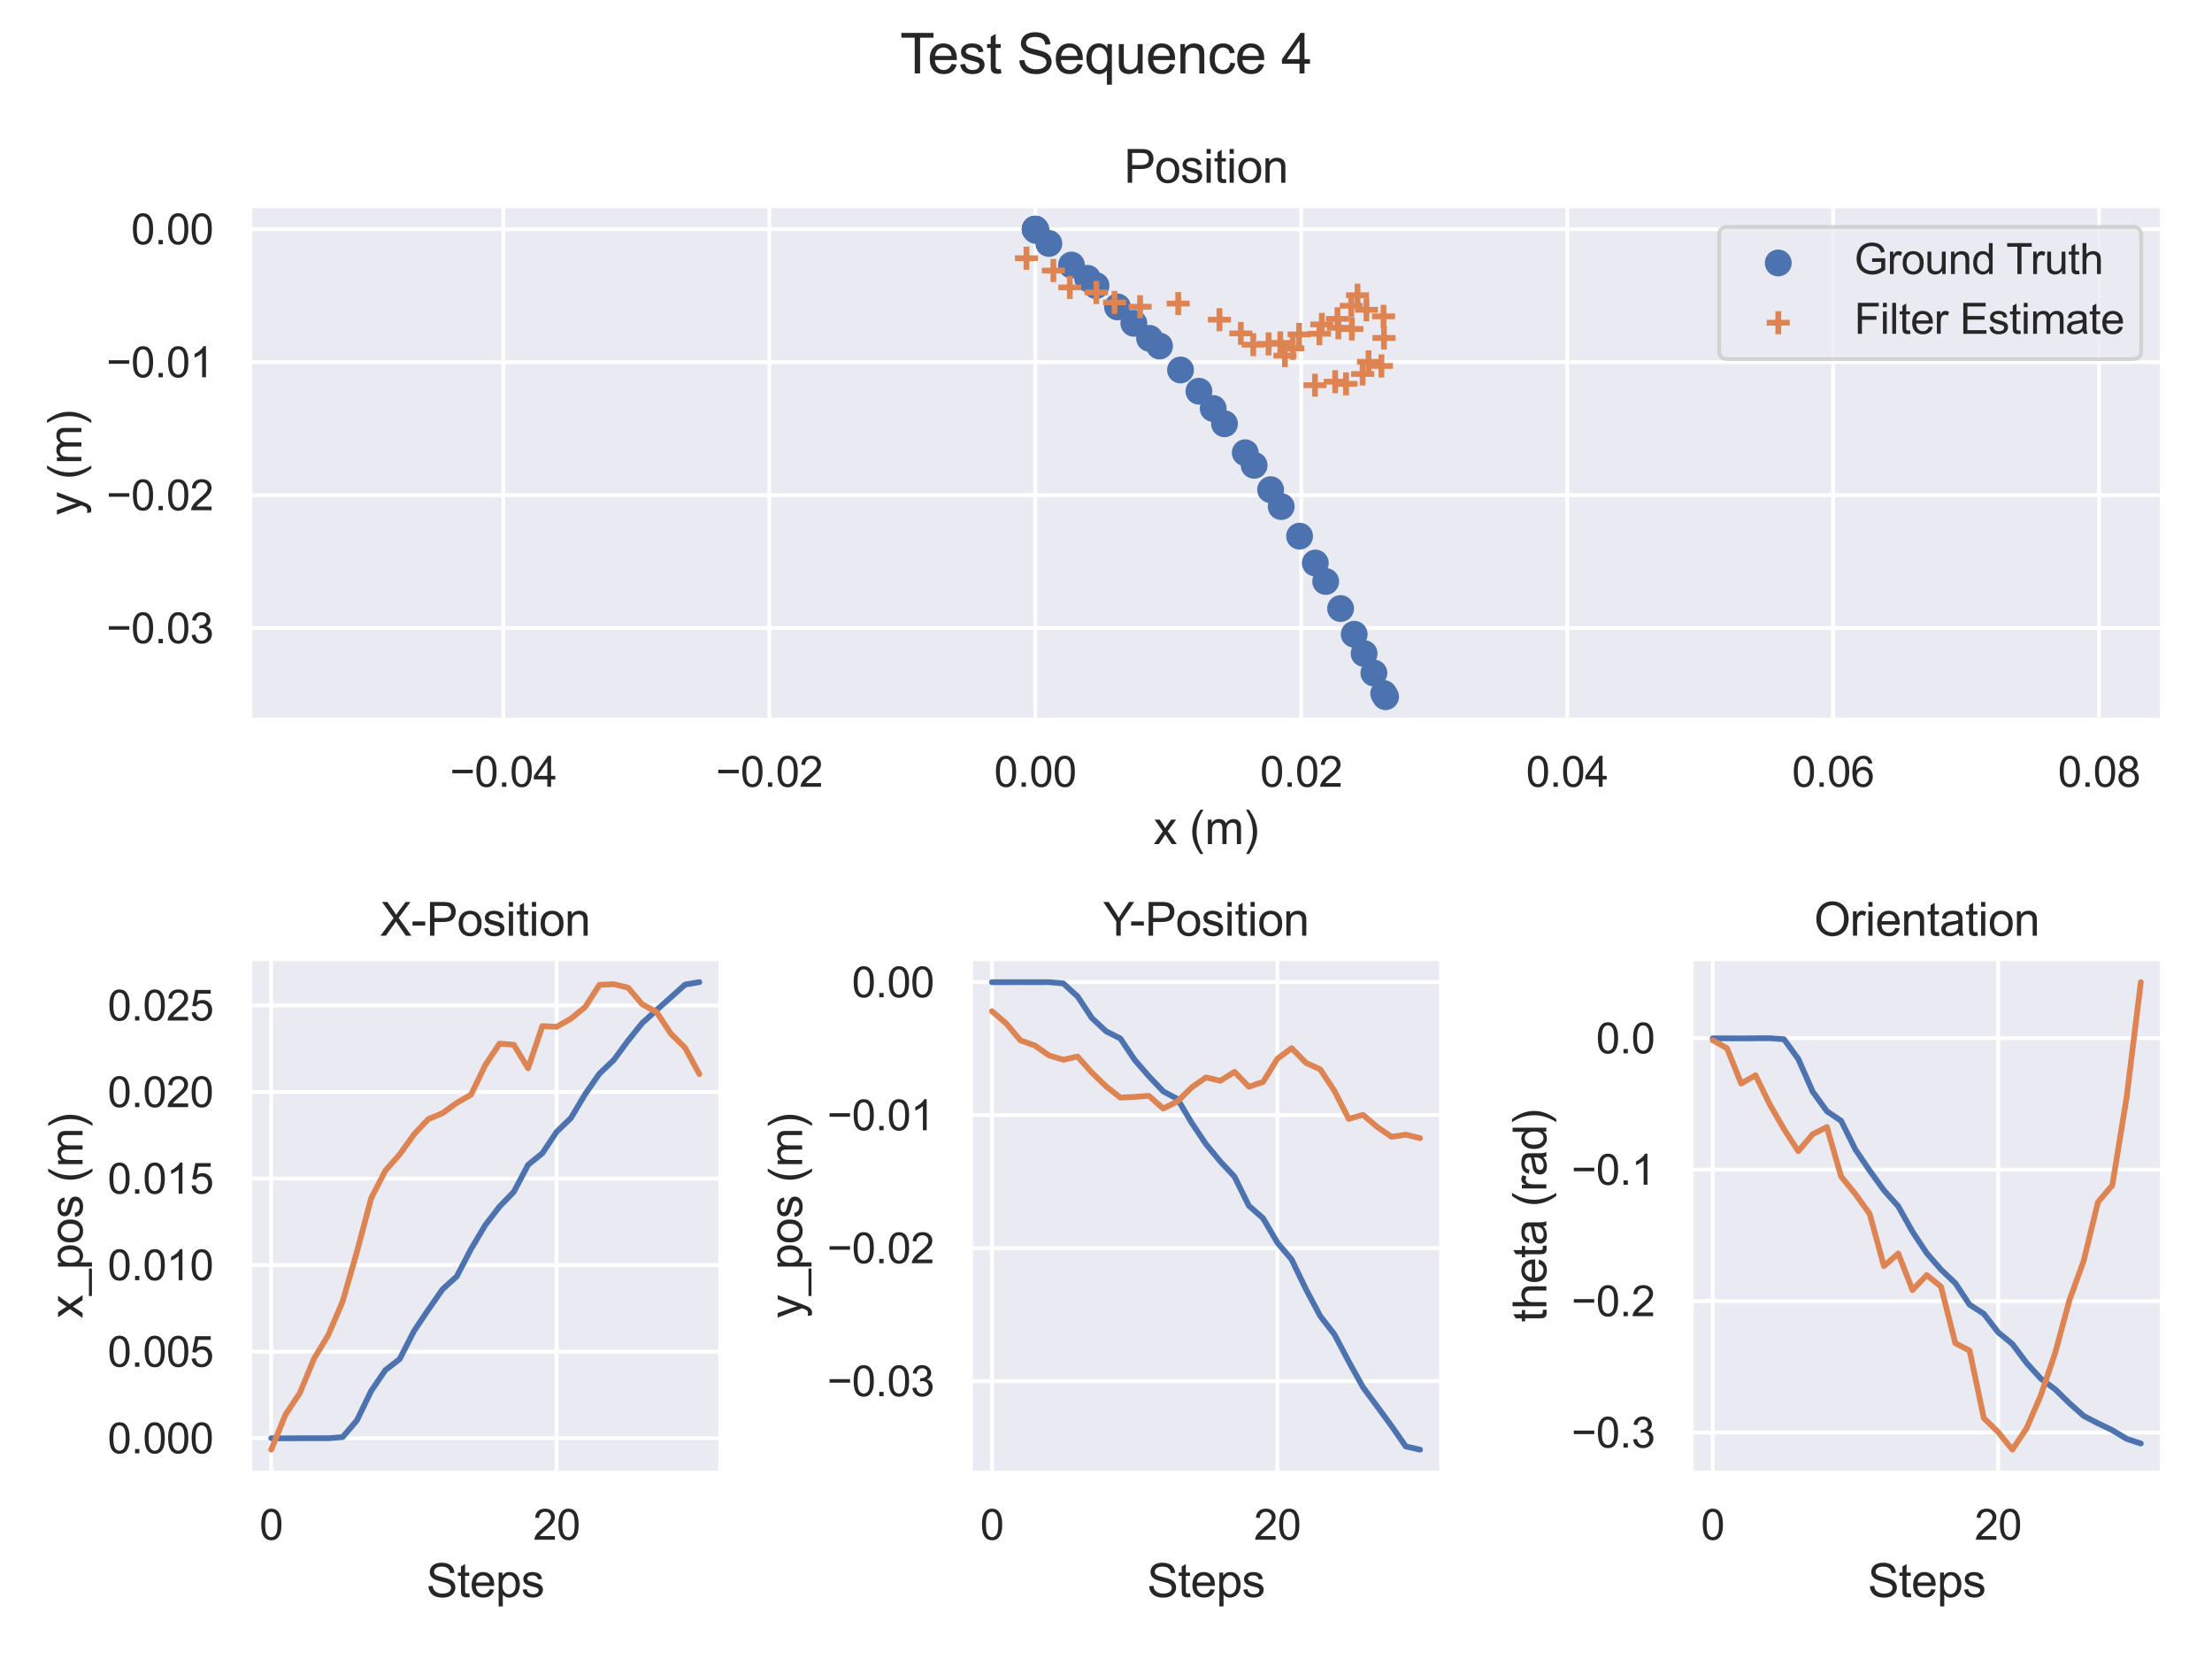 <?xml version="1.0" encoding="utf-8" standalone="no"?>
<!DOCTYPE svg PUBLIC "-//W3C//DTD SVG 1.1//EN"
  "http://www.w3.org/Graphics/SVG/1.1/DTD/svg11.dtd">
<svg xmlns:xlink="http://www.w3.org/1999/xlink" width="576pt" height="432pt" viewBox="0 0 576 432" xmlns="http://www.w3.org/2000/svg" version="1.1">
 <defs>
  <style type="text/css">*{stroke-linejoin: round; stroke-linecap: butt}</style>
 </defs>
 <g id="figure_1">
  <g id="patch_1">
   <path d="M 0 432 
L 576 432 
L 576 0 
L 0 0 
z
" style="fill: #ffffff"/>
  </g>
  <g id="axes_1">
   <g id="patch_2">
    <path d="M 65.047 187.502 
L 563.04 187.502 
L 563.04 53.59 
L 65.047 53.59 
z
" style="fill: #eaeaf2"/>
   </g>
   <g id="matplotlib.axis_1">
    <g id="xtick_1">
     <g id="line2d_1">
      <path d="M 131.073 187.502 
L 131.073 53.59 
" clip-path="url(#p1b2287ee06)" style="fill: none; stroke: #ffffff; stroke-linecap: round"/>
     </g>
     <g id="text_1">
      <!-- −0.04 -->
      <g style="fill: #262626" transform="translate(117.157 204.876) scale(0.11 -0.11)">
       <defs>
        <path id="ArialMT-2212" d="M 3381 1997 
L 356 1997 
L 356 2522 
L 3381 2522 
L 3381 1997 
z
" transform="scale(0.016)"/>
        <path id="ArialMT-30" d="M 266 2259 
Q 266 3072 433 3567 
Q 600 4063 929 4331 
Q 1259 4600 1759 4600 
Q 2128 4600 2406 4451 
Q 2684 4303 2865 4023 
Q 3047 3744 3150 3342 
Q 3253 2941 3253 2259 
Q 3253 1453 3087 958 
Q 2922 463 2592 192 
Q 2263 -78 1759 -78 
Q 1097 -78 719 397 
Q 266 969 266 2259 
z
M 844 2259 
Q 844 1131 1108 757 
Q 1372 384 1759 384 
Q 2147 384 2411 759 
Q 2675 1134 2675 2259 
Q 2675 3391 2411 3762 
Q 2147 4134 1753 4134 
Q 1366 4134 1134 3806 
Q 844 3388 844 2259 
z
" transform="scale(0.016)"/>
        <path id="ArialMT-2e" d="M 581 0 
L 581 641 
L 1222 641 
L 1222 0 
L 581 0 
z
" transform="scale(0.016)"/>
        <path id="ArialMT-34" d="M 2069 0 
L 2069 1097 
L 81 1097 
L 81 1613 
L 2172 4581 
L 2631 4581 
L 2631 1613 
L 3250 1613 
L 3250 1097 
L 2631 1097 
L 2631 0 
L 2069 0 
z
M 2069 1613 
L 2069 3678 
L 634 1613 
L 2069 1613 
z
" transform="scale(0.016)"/>
       </defs>
       <use xlink:href="#ArialMT-2212"/>
       <use xlink:href="#ArialMT-30" x="58.398"/>
       <use xlink:href="#ArialMT-2e" x="114.014"/>
       <use xlink:href="#ArialMT-30" x="141.797"/>
       <use xlink:href="#ArialMT-34" x="197.412"/>
      </g>
     </g>
    </g>
    <g id="xtick_2">
     <g id="line2d_2">
      <path d="M 200.326 187.502 
L 200.326 53.59 
" clip-path="url(#p1b2287ee06)" style="fill: none; stroke: #ffffff; stroke-linecap: round"/>
     </g>
     <g id="text_2">
      <!-- −0.02 -->
      <g style="fill: #262626" transform="translate(186.41 204.876) scale(0.11 -0.11)">
       <defs>
        <path id="ArialMT-32" d="M 3222 541 
L 3222 0 
L 194 0 
Q 188 203 259 391 
Q 375 700 629 1000 
Q 884 1300 1366 1694 
Q 2113 2306 2375 2664 
Q 2638 3022 2638 3341 
Q 2638 3675 2398 3904 
Q 2159 4134 1775 4134 
Q 1369 4134 1125 3890 
Q 881 3647 878 3216 
L 300 3275 
Q 359 3922 746 4261 
Q 1134 4600 1788 4600 
Q 2447 4600 2831 4234 
Q 3216 3869 3216 3328 
Q 3216 3053 3103 2787 
Q 2991 2522 2730 2228 
Q 2469 1934 1863 1422 
Q 1356 997 1212 845 
Q 1069 694 975 541 
L 3222 541 
z
" transform="scale(0.016)"/>
       </defs>
       <use xlink:href="#ArialMT-2212"/>
       <use xlink:href="#ArialMT-30" x="58.398"/>
       <use xlink:href="#ArialMT-2e" x="114.014"/>
       <use xlink:href="#ArialMT-30" x="141.797"/>
       <use xlink:href="#ArialMT-32" x="197.412"/>
      </g>
     </g>
    </g>
    <g id="xtick_3">
     <g id="line2d_3">
      <path d="M 269.579 187.502 
L 269.579 53.59 
" clip-path="url(#p1b2287ee06)" style="fill: none; stroke: #ffffff; stroke-linecap: round"/>
     </g>
     <g id="text_3">
      <!-- 0.00 -->
      <g style="fill: #262626" transform="translate(258.875 204.876) scale(0.11 -0.11)">
       <use xlink:href="#ArialMT-30"/>
       <use xlink:href="#ArialMT-2e" x="55.615"/>
       <use xlink:href="#ArialMT-30" x="83.398"/>
       <use xlink:href="#ArialMT-30" x="139.014"/>
      </g>
     </g>
    </g>
    <g id="xtick_4">
     <g id="line2d_4">
      <path d="M 338.832 187.502 
L 338.832 53.59 
" clip-path="url(#p1b2287ee06)" style="fill: none; stroke: #ffffff; stroke-linecap: round"/>
     </g>
     <g id="text_4">
      <!-- 0.02 -->
      <g style="fill: #262626" transform="translate(328.128 204.876) scale(0.11 -0.11)">
       <use xlink:href="#ArialMT-30"/>
       <use xlink:href="#ArialMT-2e" x="55.615"/>
       <use xlink:href="#ArialMT-30" x="83.398"/>
       <use xlink:href="#ArialMT-32" x="139.014"/>
      </g>
     </g>
    </g>
    <g id="xtick_5">
     <g id="line2d_5">
      <path d="M 408.085 187.502 
L 408.085 53.59 
" clip-path="url(#p1b2287ee06)" style="fill: none; stroke: #ffffff; stroke-linecap: round"/>
     </g>
     <g id="text_5">
      <!-- 0.04 -->
      <g style="fill: #262626" transform="translate(397.382 204.876) scale(0.11 -0.11)">
       <use xlink:href="#ArialMT-30"/>
       <use xlink:href="#ArialMT-2e" x="55.615"/>
       <use xlink:href="#ArialMT-30" x="83.398"/>
       <use xlink:href="#ArialMT-34" x="139.014"/>
      </g>
     </g>
    </g>
    <g id="xtick_6">
     <g id="line2d_6">
      <path d="M 477.338 187.502 
L 477.338 53.59 
" clip-path="url(#p1b2287ee06)" style="fill: none; stroke: #ffffff; stroke-linecap: round"/>
     </g>
     <g id="text_6">
      <!-- 0.06 -->
      <g style="fill: #262626" transform="translate(466.635 204.876) scale(0.11 -0.11)">
       <defs>
        <path id="ArialMT-36" d="M 3184 3459 
L 2625 3416 
Q 2550 3747 2413 3897 
Q 2184 4138 1850 4138 
Q 1581 4138 1378 3988 
Q 1113 3794 959 3422 
Q 806 3050 800 2363 
Q 1003 2672 1297 2822 
Q 1591 2972 1913 2972 
Q 2475 2972 2870 2558 
Q 3266 2144 3266 1488 
Q 3266 1056 3080 686 
Q 2894 316 2569 119 
Q 2244 -78 1831 -78 
Q 1128 -78 684 439 
Q 241 956 241 2144 
Q 241 3472 731 4075 
Q 1159 4600 1884 4600 
Q 2425 4600 2770 4297 
Q 3116 3994 3184 3459 
z
M 888 1484 
Q 888 1194 1011 928 
Q 1134 663 1356 523 
Q 1578 384 1822 384 
Q 2178 384 2434 671 
Q 2691 959 2691 1453 
Q 2691 1928 2437 2201 
Q 2184 2475 1800 2475 
Q 1419 2475 1153 2201 
Q 888 1928 888 1484 
z
" transform="scale(0.016)"/>
       </defs>
       <use xlink:href="#ArialMT-30"/>
       <use xlink:href="#ArialMT-2e" x="55.615"/>
       <use xlink:href="#ArialMT-30" x="83.398"/>
       <use xlink:href="#ArialMT-36" x="139.014"/>
      </g>
     </g>
    </g>
    <g id="xtick_7">
     <g id="line2d_7">
      <path d="M 546.591 187.502 
L 546.591 53.59 
" clip-path="url(#p1b2287ee06)" style="fill: none; stroke: #ffffff; stroke-linecap: round"/>
     </g>
     <g id="text_7">
      <!-- 0.08 -->
      <g style="fill: #262626" transform="translate(535.888 204.876) scale(0.11 -0.11)">
       <defs>
        <path id="ArialMT-38" d="M 1131 2484 
Q 781 2613 612 2850 
Q 444 3088 444 3419 
Q 444 3919 803 4259 
Q 1163 4600 1759 4600 
Q 2359 4600 2725 4251 
Q 3091 3903 3091 3403 
Q 3091 3084 2923 2848 
Q 2756 2613 2416 2484 
Q 2838 2347 3058 2040 
Q 3278 1734 3278 1309 
Q 3278 722 2862 322 
Q 2447 -78 1769 -78 
Q 1091 -78 675 323 
Q 259 725 259 1325 
Q 259 1772 486 2073 
Q 713 2375 1131 2484 
z
M 1019 3438 
Q 1019 3113 1228 2906 
Q 1438 2700 1772 2700 
Q 2097 2700 2305 2904 
Q 2513 3109 2513 3406 
Q 2513 3716 2298 3927 
Q 2084 4138 1766 4138 
Q 1444 4138 1231 3931 
Q 1019 3725 1019 3438 
z
M 838 1322 
Q 838 1081 952 856 
Q 1066 631 1291 507 
Q 1516 384 1775 384 
Q 2178 384 2440 643 
Q 2703 903 2703 1303 
Q 2703 1709 2433 1975 
Q 2163 2241 1756 2241 
Q 1359 2241 1098 1978 
Q 838 1716 838 1322 
z
" transform="scale(0.016)"/>
       </defs>
       <use xlink:href="#ArialMT-30"/>
       <use xlink:href="#ArialMT-2e" x="55.615"/>
       <use xlink:href="#ArialMT-30" x="83.398"/>
       <use xlink:href="#ArialMT-38" x="139.014"/>
      </g>
     </g>
    </g>
    <g id="text_8">
     <!-- x (m) -->
     <g style="fill: #262626" transform="translate(300.383 219.798) scale(0.12 -0.12)">
      <defs>
       <path id="ArialMT-78" d="M 47 0 
L 1259 1725 
L 138 3319 
L 841 3319 
L 1350 2541 
Q 1494 2319 1581 2169 
Q 1719 2375 1834 2534 
L 2394 3319 
L 3066 3319 
L 1919 1756 
L 3153 0 
L 2463 0 
L 1781 1031 
L 1600 1309 
L 728 0 
L 47 0 
z
" transform="scale(0.016)"/>
       <path id="ArialMT-20" transform="scale(0.016)"/>
       <path id="ArialMT-28" d="M 1497 -1347 
Q 1031 -759 709 28 
Q 388 816 388 1659 
Q 388 2403 628 3084 
Q 909 3875 1497 4659 
L 1900 4659 
Q 1522 4009 1400 3731 
Q 1209 3300 1100 2831 
Q 966 2247 966 1656 
Q 966 153 1900 -1347 
L 1497 -1347 
z
" transform="scale(0.016)"/>
       <path id="ArialMT-6d" d="M 422 0 
L 422 3319 
L 925 3319 
L 925 2853 
Q 1081 3097 1340 3245 
Q 1600 3394 1931 3394 
Q 2300 3394 2536 3241 
Q 2772 3088 2869 2813 
Q 3263 3394 3894 3394 
Q 4388 3394 4653 3120 
Q 4919 2847 4919 2278 
L 4919 0 
L 4359 0 
L 4359 2091 
Q 4359 2428 4304 2576 
Q 4250 2725 4106 2815 
Q 3963 2906 3769 2906 
Q 3419 2906 3187 2673 
Q 2956 2441 2956 1928 
L 2956 0 
L 2394 0 
L 2394 2156 
Q 2394 2531 2256 2718 
Q 2119 2906 1806 2906 
Q 1569 2906 1367 2781 
Q 1166 2656 1075 2415 
Q 984 2175 984 1722 
L 984 0 
L 422 0 
z
" transform="scale(0.016)"/>
       <path id="ArialMT-29" d="M 791 -1347 
L 388 -1347 
Q 1322 153 1322 1656 
Q 1322 2244 1188 2822 
Q 1081 3291 891 3722 
Q 769 4003 388 4659 
L 791 4659 
Q 1378 3875 1659 3084 
Q 1900 2403 1900 1659 
Q 1900 816 1576 28 
Q 1253 -759 791 -1347 
z
" transform="scale(0.016)"/>
      </defs>
      <use xlink:href="#ArialMT-78"/>
      <use xlink:href="#ArialMT-20" x="50"/>
      <use xlink:href="#ArialMT-28" x="77.783"/>
      <use xlink:href="#ArialMT-6d" x="111.084"/>
      <use xlink:href="#ArialMT-29" x="194.385"/>
     </g>
    </g>
   </g>
   <g id="matplotlib.axis_2">
    <g id="ytick_1">
     <g id="line2d_8">
      <path d="M 65.047 163.56 
L 563.04 163.56 
" clip-path="url(#p1b2287ee06)" style="fill: none; stroke: #ffffff; stroke-linecap: round"/>
     </g>
     <g id="text_9">
      <!-- −0.03 -->
      <g style="fill: #262626" transform="translate(27.716 167.496) scale(0.11 -0.11)">
       <defs>
        <path id="ArialMT-33" d="M 269 1209 
L 831 1284 
Q 928 806 1161 595 
Q 1394 384 1728 384 
Q 2125 384 2398 659 
Q 2672 934 2672 1341 
Q 2672 1728 2419 1979 
Q 2166 2231 1775 2231 
Q 1616 2231 1378 2169 
L 1441 2663 
Q 1497 2656 1531 2656 
Q 1891 2656 2178 2843 
Q 2466 3031 2466 3422 
Q 2466 3731 2256 3934 
Q 2047 4138 1716 4138 
Q 1388 4138 1169 3931 
Q 950 3725 888 3313 
L 325 3413 
Q 428 3978 793 4289 
Q 1159 4600 1703 4600 
Q 2078 4600 2393 4439 
Q 2709 4278 2876 4000 
Q 3044 3722 3044 3409 
Q 3044 3113 2884 2869 
Q 2725 2625 2413 2481 
Q 2819 2388 3044 2092 
Q 3269 1797 3269 1353 
Q 3269 753 2831 336 
Q 2394 -81 1725 -81 
Q 1122 -81 723 278 
Q 325 638 269 1209 
z
" transform="scale(0.016)"/>
       </defs>
       <use xlink:href="#ArialMT-2212"/>
       <use xlink:href="#ArialMT-30" x="58.398"/>
       <use xlink:href="#ArialMT-2e" x="114.014"/>
       <use xlink:href="#ArialMT-30" x="141.797"/>
       <use xlink:href="#ArialMT-33" x="197.412"/>
      </g>
     </g>
    </g>
    <g id="ytick_2">
     <g id="line2d_9">
      <path d="M 65.047 128.933 
L 563.04 128.933 
" clip-path="url(#p1b2287ee06)" style="fill: none; stroke: #ffffff; stroke-linecap: round"/>
     </g>
     <g id="text_10">
      <!-- −0.02 -->
      <g style="fill: #262626" transform="translate(27.716 132.87) scale(0.11 -0.11)">
       <use xlink:href="#ArialMT-2212"/>
       <use xlink:href="#ArialMT-30" x="58.398"/>
       <use xlink:href="#ArialMT-2e" x="114.014"/>
       <use xlink:href="#ArialMT-30" x="141.797"/>
       <use xlink:href="#ArialMT-32" x="197.412"/>
      </g>
     </g>
    </g>
    <g id="ytick_3">
     <g id="line2d_10">
      <path d="M 65.047 94.307 
L 563.04 94.307 
" clip-path="url(#p1b2287ee06)" style="fill: none; stroke: #ffffff; stroke-linecap: round"/>
     </g>
     <g id="text_11">
      <!-- −0.01 -->
      <g style="fill: #262626" transform="translate(27.716 98.243) scale(0.11 -0.11)">
       <defs>
        <path id="ArialMT-31" d="M 2384 0 
L 1822 0 
L 1822 3584 
Q 1619 3391 1289 3197 
Q 959 3003 697 2906 
L 697 3450 
Q 1169 3672 1522 3987 
Q 1875 4303 2022 4600 
L 2384 4600 
L 2384 0 
z
" transform="scale(0.016)"/>
       </defs>
       <use xlink:href="#ArialMT-2212"/>
       <use xlink:href="#ArialMT-30" x="58.398"/>
       <use xlink:href="#ArialMT-2e" x="114.014"/>
       <use xlink:href="#ArialMT-30" x="141.797"/>
       <use xlink:href="#ArialMT-31" x="197.412"/>
      </g>
     </g>
    </g>
    <g id="ytick_4">
     <g id="line2d_11">
      <path d="M 65.047 59.68 
L 563.04 59.68 
" clip-path="url(#p1b2287ee06)" style="fill: none; stroke: #ffffff; stroke-linecap: round"/>
     </g>
     <g id="text_12">
      <!-- 0.00 -->
      <g style="fill: #262626" transform="translate(34.14 63.617) scale(0.11 -0.11)">
       <use xlink:href="#ArialMT-30"/>
       <use xlink:href="#ArialMT-2e" x="55.615"/>
       <use xlink:href="#ArialMT-30" x="83.398"/>
       <use xlink:href="#ArialMT-30" x="139.014"/>
      </g>
     </g>
    </g>
    <g id="text_13">
     <!-- y (m) -->
     <g style="fill: #262626" transform="translate(21.19 134.207) rotate(-90) scale(0.12 -0.12)">
      <defs>
       <path id="ArialMT-79" d="M 397 -1278 
L 334 -750 
Q 519 -800 656 -800 
Q 844 -800 956 -737 
Q 1069 -675 1141 -563 
Q 1194 -478 1313 -144 
Q 1328 -97 1363 -6 
L 103 3319 
L 709 3319 
L 1400 1397 
Q 1534 1031 1641 628 
Q 1738 1016 1872 1384 
L 2581 3319 
L 3144 3319 
L 1881 -56 
Q 1678 -603 1566 -809 
Q 1416 -1088 1222 -1217 
Q 1028 -1347 759 -1347 
Q 597 -1347 397 -1278 
z
" transform="scale(0.016)"/>
      </defs>
      <use xlink:href="#ArialMT-79"/>
      <use xlink:href="#ArialMT-20" x="50"/>
      <use xlink:href="#ArialMT-28" x="77.783"/>
      <use xlink:href="#ArialMT-6d" x="111.084"/>
      <use xlink:href="#ArialMT-29" x="194.385"/>
     </g>
    </g>
   </g>
   <g id="PathCollection_1">
    <defs>
     <path id="mc3332960bd" d="M 0 3 
C 0.796 3 1.559 2.684 2.121 2.121 
C 2.684 1.559 3 0.796 3 0 
C 3 -0.796 2.684 -1.559 2.121 -2.121 
C 1.559 -2.684 0.796 -3 0 -3 
C -0.796 -3 -1.559 -2.684 -2.121 -2.121 
C -2.684 -1.559 -3 -0.796 -3 0 
C -3 0.796 -2.684 1.559 -2.121 2.121 
C -1.559 2.684 -0.796 3 0 3 
z
" style="stroke: #4c72b0"/>
    </defs>
    <g clip-path="url(#p1b2287ee06)">
     <use xlink:href="#mc3332960bd" x="269.577" y="59.685" style="fill: #4c72b0; stroke: #4c72b0"/>
     <use xlink:href="#mc3332960bd" x="269.557" y="59.684" style="fill: #4c72b0; stroke: #4c72b0"/>
     <use xlink:href="#mc3332960bd" x="269.576" y="59.679" style="fill: #4c72b0; stroke: #4c72b0"/>
     <use xlink:href="#mc3332960bd" x="269.578" y="59.692" style="fill: #4c72b0; stroke: #4c72b0"/>
     <use xlink:href="#mc3332960bd" x="269.574" y="59.677" style="fill: #4c72b0; stroke: #4c72b0"/>
     <use xlink:href="#mc3332960bd" x="269.795" y="60.011" style="fill: #4c72b0; stroke: #4c72b0"/>
     <use xlink:href="#mc3332960bd" x="273.12" y="63.398" style="fill: #4c72b0; stroke: #4c72b0"/>
     <use xlink:href="#mc3332960bd" x="279.007" y="69.016" style="fill: #4c72b0; stroke: #4c72b0"/>
     <use xlink:href="#mc3332960bd" x="283.204" y="72.476" style="fill: #4c72b0; stroke: #4c72b0"/>
     <use xlink:href="#mc3332960bd" x="285.398" y="74.361" style="fill: #4c72b0; stroke: #4c72b0"/>
     <use xlink:href="#mc3332960bd" x="290.99" y="79.918" style="fill: #4c72b0; stroke: #4c72b0"/>
     <use xlink:href="#mc3332960bd" x="295.249" y="84.19" style="fill: #4c72b0; stroke: #4c72b0"/>
     <use xlink:href="#mc3332960bd" x="299.347" y="88.112" style="fill: #4c72b0; stroke: #4c72b0"/>
     <use xlink:href="#mc3332960bd" x="301.943" y="90.102" style="fill: #4c72b0; stroke: #4c72b0"/>
     <use xlink:href="#mc3332960bd" x="307.407" y="96.34" style="fill: #4c72b0; stroke: #4c72b0"/>
     <use xlink:href="#mc3332960bd" x="312.199" y="101.87" style="fill: #4c72b0; stroke: #4c72b0"/>
     <use xlink:href="#mc3332960bd" x="315.915" y="106.372" style="fill: #4c72b0; stroke: #4c72b0"/>
     <use xlink:href="#mc3332960bd" x="318.854" y="110.352" style="fill: #4c72b0; stroke: #4c72b0"/>
     <use xlink:href="#mc3332960bd" x="324.262" y="117.893" style="fill: #4c72b0; stroke: #4c72b0"/>
     <use xlink:href="#mc3332960bd" x="326.574" y="121.165" style="fill: #4c72b0; stroke: #4c72b0"/>
     <use xlink:href="#mc3332960bd" x="330.863" y="127.516" style="fill: #4c72b0; stroke: #4c72b0"/>
     <use xlink:href="#mc3332960bd" x="333.621" y="131.906" style="fill: #4c72b0; stroke: #4c72b0"/>
     <use xlink:href="#mc3332960bd" x="338.402" y="139.615" style="fill: #4c72b0; stroke: #4c72b0"/>
     <use xlink:href="#mc3332960bd" x="342.501" y="146.606" style="fill: #4c72b0; stroke: #4c72b0"/>
     <use xlink:href="#mc3332960bd" x="345.209" y="151.413" style="fill: #4c72b0; stroke: #4c72b0"/>
     <use xlink:href="#mc3332960bd" x="349.083" y="158.462" style="fill: #4c72b0; stroke: #4c72b0"/>
     <use xlink:href="#mc3332960bd" x="352.631" y="165.159" style="fill: #4c72b0; stroke: #4c72b0"/>
     <use xlink:href="#mc3332960bd" x="355.208" y="170.183" style="fill: #4c72b0; stroke: #4c72b0"/>
     <use xlink:href="#mc3332960bd" x="357.754" y="175.253" style="fill: #4c72b0; stroke: #4c72b0"/>
     <use xlink:href="#mc3332960bd" x="360.314" y="180.586" style="fill: #4c72b0; stroke: #4c72b0"/>
     <use xlink:href="#mc3332960bd" x="360.801" y="181.415" style="fill: #4c72b0; stroke: #4c72b0"/>
    </g>
   </g>
   <g id="PathCollection_2">
    <defs>
     <path id="mf47df43d79" d="M -3 0 
L 3 0 
M 0 3 
L 0 -3 
" style="stroke: #dd8452; stroke-width: 1.5"/>
    </defs>
    <g clip-path="url(#p1b2287ee06)">
     <use xlink:href="#mf47df43d79" x="267.287" y="67.239" style="fill: #dd8452; stroke: #dd8452; stroke-width: 1.5"/>
     <use xlink:href="#mf47df43d79" x="274.296" y="70.448" style="fill: #dd8452; stroke: #dd8452; stroke-width: 1.5"/>
     <use xlink:href="#mf47df43d79" x="278.584" y="74.843" style="fill: #dd8452; stroke: #dd8452; stroke-width: 1.5"/>
     <use xlink:href="#mf47df43d79" x="285.489" y="76.161" style="fill: #dd8452; stroke: #dd8452; stroke-width: 1.5"/>
     <use xlink:href="#mf47df43d79" x="290.226" y="78.758" style="fill: #dd8452; stroke: #dd8452; stroke-width: 1.5"/>
     <use xlink:href="#mf47df43d79" x="296.883" y="79.873" style="fill: #dd8452; stroke: #dd8452; stroke-width: 1.5"/>
     <use xlink:href="#mf47df43d79" x="306.802" y="79.047" style="fill: #dd8452; stroke: #dd8452; stroke-width: 1.5"/>
     <use xlink:href="#mf47df43d79" x="317.545" y="83.243" style="fill: #dd8452; stroke: #dd8452; stroke-width: 1.5"/>
     <use xlink:href="#mf47df43d79" x="323.106" y="86.817" style="fill: #dd8452; stroke: #dd8452; stroke-width: 1.5"/>
     <use xlink:href="#mf47df43d79" x="326.34" y="89.747" style="fill: #dd8452; stroke: #dd8452; stroke-width: 1.5"/>
     <use xlink:href="#mf47df43d79" x="330.329" y="89.54" style="fill: #dd8452; stroke: #dd8452; stroke-width: 1.5"/>
     <use xlink:href="#mf47df43d79" x="333.389" y="89.292" style="fill: #dd8452; stroke: #dd8452; stroke-width: 1.5"/>
     <use xlink:href="#mf47df43d79" x="334.589" y="92.597" style="fill: #dd8452; stroke: #dd8452; stroke-width: 1.5"/>
     <use xlink:href="#mf47df43d79" x="336.65" y="90.716" style="fill: #dd8452; stroke: #dd8452; stroke-width: 1.5"/>
     <use xlink:href="#mf47df43d79" x="338.288" y="87.08" style="fill: #dd8452; stroke: #dd8452; stroke-width: 1.5"/>
     <use xlink:href="#mf47df43d79" x="344.198" y="84.476" style="fill: #dd8452; stroke: #dd8452; stroke-width: 1.5"/>
     <use xlink:href="#mf47df43d79" x="348.508" y="85.355" style="fill: #dd8452; stroke: #dd8452; stroke-width: 1.5"/>
     <use xlink:href="#mf47df43d79" x="348.275" y="83.03" style="fill: #dd8452; stroke: #dd8452; stroke-width: 1.5"/>
     <use xlink:href="#mf47df43d79" x="343.577" y="86.903" style="fill: #dd8452; stroke: #dd8452; stroke-width: 1.5"/>
     <use xlink:href="#mf47df43d79" x="352.013" y="85.66" style="fill: #dd8452; stroke: #dd8452; stroke-width: 1.5"/>
     <use xlink:href="#mf47df43d79" x="351.863" y="79.619" style="fill: #dd8452; stroke: #dd8452; stroke-width: 1.5"/>
     <use xlink:href="#mf47df43d79" x="353.497" y="76.874" style="fill: #dd8452; stroke: #dd8452; stroke-width: 1.5"/>
     <use xlink:href="#mf47df43d79" x="355.825" y="80.673" style="fill: #dd8452; stroke: #dd8452; stroke-width: 1.5"/>
     <use xlink:href="#mf47df43d79" x="360.261" y="82.376" style="fill: #dd8452; stroke: #dd8452; stroke-width: 1.5"/>
     <use xlink:href="#mf47df43d79" x="360.388" y="87.999" style="fill: #dd8452; stroke: #dd8452; stroke-width: 1.5"/>
     <use xlink:href="#mf47df43d79" x="359.719" y="95.283" style="fill: #dd8452; stroke: #dd8452; stroke-width: 1.5"/>
     <use xlink:href="#mf47df43d79" x="356.368" y="94.223" style="fill: #dd8452; stroke: #dd8452; stroke-width: 1.5"/>
     <use xlink:href="#mf47df43d79" x="354.826" y="97.39" style="fill: #dd8452; stroke: #dd8452; stroke-width: 1.5"/>
     <use xlink:href="#mf47df43d79" x="350.508" y="99.95" style="fill: #dd8452; stroke: #dd8452; stroke-width: 1.5"/>
     <use xlink:href="#mf47df43d79" x="347.682" y="99.392" style="fill: #dd8452; stroke: #dd8452; stroke-width: 1.5"/>
     <use xlink:href="#mf47df43d79" x="342.414" y="100.298" style="fill: #dd8452; stroke: #dd8452; stroke-width: 1.5"/>
    </g>
   </g>
   <g id="patch_3">
    <path d="M 65.047 187.502 
L 65.047 53.59 
" style="fill: none; stroke: #ffffff; stroke-width: 1.25; stroke-linejoin: miter; stroke-linecap: square"/>
   </g>
   <g id="patch_4">
    <path d="M 563.04 187.502 
L 563.04 53.59 
" style="fill: none; stroke: #ffffff; stroke-width: 1.25; stroke-linejoin: miter; stroke-linecap: square"/>
   </g>
   <g id="patch_5">
    <path d="M 65.047 187.502 
L 563.04 187.502 
" style="fill: none; stroke: #ffffff; stroke-width: 1.25; stroke-linejoin: miter; stroke-linecap: square"/>
   </g>
   <g id="patch_6">
    <path d="M 65.047 53.59 
L 563.04 53.59 
" style="fill: none; stroke: #ffffff; stroke-width: 1.25; stroke-linejoin: miter; stroke-linecap: square"/>
   </g>
   <g id="text_14">
    <!-- Position -->
    <g style="fill: #262626" transform="translate(292.699 47.59) scale(0.12 -0.12)">
     <defs>
      <path id="ArialMT-50" d="M 494 0 
L 494 4581 
L 2222 4581 
Q 2678 4581 2919 4538 
Q 3256 4481 3484 4323 
Q 3713 4166 3852 3881 
Q 3991 3597 3991 3256 
Q 3991 2672 3619 2267 
Q 3247 1863 2275 1863 
L 1100 1863 
L 1100 0 
L 494 0 
z
M 1100 2403 
L 2284 2403 
Q 2872 2403 3119 2622 
Q 3366 2841 3366 3238 
Q 3366 3525 3220 3729 
Q 3075 3934 2838 4000 
Q 2684 4041 2272 4041 
L 1100 4041 
L 1100 2403 
z
" transform="scale(0.016)"/>
      <path id="ArialMT-6f" d="M 213 1659 
Q 213 2581 725 3025 
Q 1153 3394 1769 3394 
Q 2453 3394 2887 2945 
Q 3322 2497 3322 1706 
Q 3322 1066 3130 698 
Q 2938 331 2570 128 
Q 2203 -75 1769 -75 
Q 1072 -75 642 372 
Q 213 819 213 1659 
z
M 791 1659 
Q 791 1022 1069 705 
Q 1347 388 1769 388 
Q 2188 388 2466 706 
Q 2744 1025 2744 1678 
Q 2744 2294 2464 2611 
Q 2184 2928 1769 2928 
Q 1347 2928 1069 2612 
Q 791 2297 791 1659 
z
" transform="scale(0.016)"/>
      <path id="ArialMT-73" d="M 197 991 
L 753 1078 
Q 800 744 1014 566 
Q 1228 388 1613 388 
Q 2000 388 2187 545 
Q 2375 703 2375 916 
Q 2375 1106 2209 1216 
Q 2094 1291 1634 1406 
Q 1016 1563 777 1677 
Q 538 1791 414 1992 
Q 291 2194 291 2438 
Q 291 2659 392 2848 
Q 494 3038 669 3163 
Q 800 3259 1026 3326 
Q 1253 3394 1513 3394 
Q 1903 3394 2198 3281 
Q 2494 3169 2634 2976 
Q 2775 2784 2828 2463 
L 2278 2388 
Q 2241 2644 2061 2787 
Q 1881 2931 1553 2931 
Q 1166 2931 1000 2803 
Q 834 2675 834 2503 
Q 834 2394 903 2306 
Q 972 2216 1119 2156 
Q 1203 2125 1616 2013 
Q 2213 1853 2448 1751 
Q 2684 1650 2818 1456 
Q 2953 1263 2953 975 
Q 2953 694 2789 445 
Q 2625 197 2315 61 
Q 2006 -75 1616 -75 
Q 969 -75 630 194 
Q 291 463 197 991 
z
" transform="scale(0.016)"/>
      <path id="ArialMT-69" d="M 425 3934 
L 425 4581 
L 988 4581 
L 988 3934 
L 425 3934 
z
M 425 0 
L 425 3319 
L 988 3319 
L 988 0 
L 425 0 
z
" transform="scale(0.016)"/>
      <path id="ArialMT-74" d="M 1650 503 
L 1731 6 
Q 1494 -44 1306 -44 
Q 1000 -44 831 53 
Q 663 150 594 308 
Q 525 466 525 972 
L 525 2881 
L 113 2881 
L 113 3319 
L 525 3319 
L 525 4141 
L 1084 4478 
L 1084 3319 
L 1650 3319 
L 1650 2881 
L 1084 2881 
L 1084 941 
Q 1084 700 1114 631 
Q 1144 563 1211 522 
Q 1278 481 1403 481 
Q 1497 481 1650 503 
z
" transform="scale(0.016)"/>
      <path id="ArialMT-6e" d="M 422 0 
L 422 3319 
L 928 3319 
L 928 2847 
Q 1294 3394 1984 3394 
Q 2284 3394 2536 3286 
Q 2788 3178 2913 3003 
Q 3038 2828 3088 2588 
Q 3119 2431 3119 2041 
L 3119 0 
L 2556 0 
L 2556 2019 
Q 2556 2363 2490 2533 
Q 2425 2703 2258 2804 
Q 2091 2906 1866 2906 
Q 1506 2906 1245 2678 
Q 984 2450 984 1813 
L 984 0 
L 422 0 
z
" transform="scale(0.016)"/>
     </defs>
     <use xlink:href="#ArialMT-50"/>
     <use xlink:href="#ArialMT-6f" x="66.699"/>
     <use xlink:href="#ArialMT-73" x="122.314"/>
     <use xlink:href="#ArialMT-69" x="172.314"/>
     <use xlink:href="#ArialMT-74" x="194.531"/>
     <use xlink:href="#ArialMT-69" x="222.314"/>
     <use xlink:href="#ArialMT-6f" x="244.531"/>
     <use xlink:href="#ArialMT-6e" x="300.146"/>
    </g>
   </g>
   <g id="legend_1">
    <g id="patch_7">
     <path d="M 449.852 93.51 
L 555.34 93.51 
Q 557.54 93.51 557.54 91.31 
L 557.54 61.29 
Q 557.54 59.09 555.34 59.09 
L 449.852 59.09 
Q 447.652 59.09 447.652 61.29 
L 447.652 91.31 
Q 447.652 93.51 449.852 93.51 
z
" style="fill: #eaeaf2; opacity: 0.8; stroke: #cccccc; stroke-linejoin: miter"/>
    </g>
    <g id="PathCollection_3">
     <g>
      <use xlink:href="#mc3332960bd" x="463.052" y="68.476" style="fill: #4c72b0; stroke: #4c72b0"/>
     </g>
    </g>
    <g id="text_15">
     <!-- Ground Truth -->
     <g style="fill: #262626" transform="translate(482.852 71.364) scale(0.11 -0.11)">
      <defs>
       <path id="ArialMT-47" d="M 2638 1797 
L 2638 2334 
L 4578 2338 
L 4578 638 
Q 4131 281 3656 101 
Q 3181 -78 2681 -78 
Q 2006 -78 1454 211 
Q 903 500 622 1047 
Q 341 1594 341 2269 
Q 341 2938 620 3517 
Q 900 4097 1425 4378 
Q 1950 4659 2634 4659 
Q 3131 4659 3532 4498 
Q 3934 4338 4162 4050 
Q 4391 3763 4509 3300 
L 3963 3150 
Q 3859 3500 3706 3700 
Q 3553 3900 3268 4020 
Q 2984 4141 2638 4141 
Q 2222 4141 1919 4014 
Q 1616 3888 1430 3681 
Q 1244 3475 1141 3228 
Q 966 2803 966 2306 
Q 966 1694 1177 1281 
Q 1388 869 1791 669 
Q 2194 469 2647 469 
Q 3041 469 3416 620 
Q 3791 772 3984 944 
L 3984 1797 
L 2638 1797 
z
" transform="scale(0.016)"/>
       <path id="ArialMT-72" d="M 416 0 
L 416 3319 
L 922 3319 
L 922 2816 
Q 1116 3169 1280 3281 
Q 1444 3394 1641 3394 
Q 1925 3394 2219 3213 
L 2025 2691 
Q 1819 2813 1613 2813 
Q 1428 2813 1281 2702 
Q 1134 2591 1072 2394 
Q 978 2094 978 1738 
L 978 0 
L 416 0 
z
" transform="scale(0.016)"/>
       <path id="ArialMT-75" d="M 2597 0 
L 2597 488 
Q 2209 -75 1544 -75 
Q 1250 -75 995 37 
Q 741 150 617 320 
Q 494 491 444 738 
Q 409 903 409 1263 
L 409 3319 
L 972 3319 
L 972 1478 
Q 972 1038 1006 884 
Q 1059 663 1231 536 
Q 1403 409 1656 409 
Q 1909 409 2131 539 
Q 2353 669 2445 892 
Q 2538 1116 2538 1541 
L 2538 3319 
L 3100 3319 
L 3100 0 
L 2597 0 
z
" transform="scale(0.016)"/>
       <path id="ArialMT-64" d="M 2575 0 
L 2575 419 
Q 2259 -75 1647 -75 
Q 1250 -75 917 144 
Q 584 363 401 755 
Q 219 1147 219 1656 
Q 219 2153 384 2558 
Q 550 2963 881 3178 
Q 1213 3394 1622 3394 
Q 1922 3394 2156 3267 
Q 2391 3141 2538 2938 
L 2538 4581 
L 3097 4581 
L 3097 0 
L 2575 0 
z
M 797 1656 
Q 797 1019 1065 703 
Q 1334 388 1700 388 
Q 2069 388 2326 689 
Q 2584 991 2584 1609 
Q 2584 2291 2321 2609 
Q 2059 2928 1675 2928 
Q 1300 2928 1048 2622 
Q 797 2316 797 1656 
z
" transform="scale(0.016)"/>
       <path id="ArialMT-54" d="M 1659 0 
L 1659 4041 
L 150 4041 
L 150 4581 
L 3781 4581 
L 3781 4041 
L 2266 4041 
L 2266 0 
L 1659 0 
z
" transform="scale(0.016)"/>
       <path id="ArialMT-68" d="M 422 0 
L 422 4581 
L 984 4581 
L 984 2938 
Q 1378 3394 1978 3394 
Q 2347 3394 2619 3248 
Q 2891 3103 3008 2847 
Q 3125 2591 3125 2103 
L 3125 0 
L 2563 0 
L 2563 2103 
Q 2563 2525 2380 2717 
Q 2197 2909 1863 2909 
Q 1613 2909 1392 2779 
Q 1172 2650 1078 2428 
Q 984 2206 984 1816 
L 984 0 
L 422 0 
z
" transform="scale(0.016)"/>
      </defs>
      <use xlink:href="#ArialMT-47"/>
      <use xlink:href="#ArialMT-72" x="77.783"/>
      <use xlink:href="#ArialMT-6f" x="111.084"/>
      <use xlink:href="#ArialMT-75" x="166.699"/>
      <use xlink:href="#ArialMT-6e" x="222.314"/>
      <use xlink:href="#ArialMT-64" x="277.93"/>
      <use xlink:href="#ArialMT-20" x="333.545"/>
      <use xlink:href="#ArialMT-54" x="359.578"/>
      <use xlink:href="#ArialMT-72" x="416.912"/>
      <use xlink:href="#ArialMT-75" x="450.213"/>
      <use xlink:href="#ArialMT-74" x="505.828"/>
      <use xlink:href="#ArialMT-68" x="533.611"/>
     </g>
    </g>
    <g id="PathCollection_4">
     <g>
      <use xlink:href="#mf47df43d79" x="463.052" y="84.036" style="fill: #dd8452; stroke: #dd8452; stroke-width: 1.5"/>
     </g>
    </g>
    <g id="text_16">
     <!-- Filter Estimate -->
     <g style="fill: #262626" transform="translate(482.852 86.924) scale(0.11 -0.11)">
      <defs>
       <path id="ArialMT-46" d="M 525 0 
L 525 4581 
L 3616 4581 
L 3616 4041 
L 1131 4041 
L 1131 2622 
L 3281 2622 
L 3281 2081 
L 1131 2081 
L 1131 0 
L 525 0 
z
" transform="scale(0.016)"/>
       <path id="ArialMT-6c" d="M 409 0 
L 409 4581 
L 972 4581 
L 972 0 
L 409 0 
z
" transform="scale(0.016)"/>
       <path id="ArialMT-65" d="M 2694 1069 
L 3275 997 
Q 3138 488 2766 206 
Q 2394 -75 1816 -75 
Q 1088 -75 661 373 
Q 234 822 234 1631 
Q 234 2469 665 2931 
Q 1097 3394 1784 3394 
Q 2450 3394 2872 2941 
Q 3294 2488 3294 1666 
Q 3294 1616 3291 1516 
L 816 1516 
Q 847 969 1125 678 
Q 1403 388 1819 388 
Q 2128 388 2347 550 
Q 2566 713 2694 1069 
z
M 847 1978 
L 2700 1978 
Q 2663 2397 2488 2606 
Q 2219 2931 1791 2931 
Q 1403 2931 1139 2672 
Q 875 2413 847 1978 
z
" transform="scale(0.016)"/>
       <path id="ArialMT-45" d="M 506 0 
L 506 4581 
L 3819 4581 
L 3819 4041 
L 1113 4041 
L 1113 2638 
L 3647 2638 
L 3647 2100 
L 1113 2100 
L 1113 541 
L 3925 541 
L 3925 0 
L 506 0 
z
" transform="scale(0.016)"/>
       <path id="ArialMT-61" d="M 2588 409 
Q 2275 144 1986 34 
Q 1697 -75 1366 -75 
Q 819 -75 525 192 
Q 231 459 231 875 
Q 231 1119 342 1320 
Q 453 1522 633 1644 
Q 813 1766 1038 1828 
Q 1203 1872 1538 1913 
Q 2219 1994 2541 2106 
Q 2544 2222 2544 2253 
Q 2544 2597 2384 2738 
Q 2169 2928 1744 2928 
Q 1347 2928 1158 2789 
Q 969 2650 878 2297 
L 328 2372 
Q 403 2725 575 2942 
Q 747 3159 1072 3276 
Q 1397 3394 1825 3394 
Q 2250 3394 2515 3294 
Q 2781 3194 2906 3042 
Q 3031 2891 3081 2659 
Q 3109 2516 3109 2141 
L 3109 1391 
Q 3109 606 3145 398 
Q 3181 191 3288 0 
L 2700 0 
Q 2613 175 2588 409 
z
M 2541 1666 
Q 2234 1541 1622 1453 
Q 1275 1403 1131 1340 
Q 988 1278 909 1158 
Q 831 1038 831 891 
Q 831 666 1001 516 
Q 1172 366 1500 366 
Q 1825 366 2078 508 
Q 2331 650 2450 897 
Q 2541 1088 2541 1459 
L 2541 1666 
z
" transform="scale(0.016)"/>
      </defs>
      <use xlink:href="#ArialMT-46"/>
      <use xlink:href="#ArialMT-69" x="61.084"/>
      <use xlink:href="#ArialMT-6c" x="83.301"/>
      <use xlink:href="#ArialMT-74" x="105.518"/>
      <use xlink:href="#ArialMT-65" x="133.301"/>
      <use xlink:href="#ArialMT-72" x="188.916"/>
      <use xlink:href="#ArialMT-20" x="222.217"/>
      <use xlink:href="#ArialMT-45" x="250"/>
      <use xlink:href="#ArialMT-73" x="316.699"/>
      <use xlink:href="#ArialMT-74" x="366.699"/>
      <use xlink:href="#ArialMT-69" x="394.482"/>
      <use xlink:href="#ArialMT-6d" x="416.699"/>
      <use xlink:href="#ArialMT-61" x="500"/>
      <use xlink:href="#ArialMT-74" x="555.615"/>
      <use xlink:href="#ArialMT-65" x="583.398"/>
     </g>
    </g>
   </g>
  </g>
  <g id="axes_2">
   <g id="patch_8">
    <path d="M 65.047 383.574 
L 187.68 383.574 
L 187.68 249.662 
L 65.047 249.662 
z
" style="fill: #eaeaf2"/>
   </g>
   <g id="matplotlib.axis_3">
    <g id="xtick_8">
     <g id="line2d_12">
      <path d="M 70.622 383.574 
L 70.622 249.662 
" clip-path="url(#p839885c1b0)" style="fill: none; stroke: #ffffff; stroke-linecap: round"/>
     </g>
     <g id="text_17">
      <!-- 0 -->
      <g style="fill: #262626" transform="translate(67.563 400.948) scale(0.11 -0.11)">
       <use xlink:href="#ArialMT-30"/>
      </g>
     </g>
    </g>
    <g id="xtick_9">
     <g id="line2d_13">
      <path d="M 144.944 383.574 
L 144.944 249.662 
" clip-path="url(#p839885c1b0)" style="fill: none; stroke: #ffffff; stroke-linecap: round"/>
     </g>
     <g id="text_18">
      <!-- 20 -->
      <g style="fill: #262626" transform="translate(138.827 400.948) scale(0.11 -0.11)">
       <use xlink:href="#ArialMT-32"/>
       <use xlink:href="#ArialMT-30" x="55.615"/>
      </g>
     </g>
    </g>
    <g id="text_19">
     <!-- Steps -->
     <g style="fill: #262626" transform="translate(111.022 415.87) scale(0.12 -0.12)">
      <defs>
       <path id="ArialMT-53" d="M 288 1472 
L 859 1522 
Q 900 1178 1048 958 
Q 1197 738 1509 602 
Q 1822 466 2213 466 
Q 2559 466 2825 569 
Q 3091 672 3220 851 
Q 3350 1031 3350 1244 
Q 3350 1459 3225 1620 
Q 3100 1781 2813 1891 
Q 2628 1963 1997 2114 
Q 1366 2266 1113 2400 
Q 784 2572 623 2826 
Q 463 3081 463 3397 
Q 463 3744 659 4045 
Q 856 4347 1234 4503 
Q 1613 4659 2075 4659 
Q 2584 4659 2973 4495 
Q 3363 4331 3572 4012 
Q 3781 3694 3797 3291 
L 3216 3247 
Q 3169 3681 2898 3903 
Q 2628 4125 2100 4125 
Q 1550 4125 1298 3923 
Q 1047 3722 1047 3438 
Q 1047 3191 1225 3031 
Q 1400 2872 2139 2705 
Q 2878 2538 3153 2413 
Q 3553 2228 3743 1945 
Q 3934 1663 3934 1294 
Q 3934 928 3725 604 
Q 3516 281 3123 101 
Q 2731 -78 2241 -78 
Q 1619 -78 1198 103 
Q 778 284 539 648 
Q 300 1013 288 1472 
z
" transform="scale(0.016)"/>
       <path id="ArialMT-70" d="M 422 -1272 
L 422 3319 
L 934 3319 
L 934 2888 
Q 1116 3141 1344 3267 
Q 1572 3394 1897 3394 
Q 2322 3394 2647 3175 
Q 2972 2956 3137 2557 
Q 3303 2159 3303 1684 
Q 3303 1175 3120 767 
Q 2938 359 2589 142 
Q 2241 -75 1856 -75 
Q 1575 -75 1351 44 
Q 1128 163 984 344 
L 984 -1272 
L 422 -1272 
z
M 931 1641 
Q 931 1000 1190 694 
Q 1450 388 1819 388 
Q 2194 388 2461 705 
Q 2728 1022 2728 1688 
Q 2728 2322 2467 2637 
Q 2206 2953 1844 2953 
Q 1484 2953 1207 2617 
Q 931 2281 931 1641 
z
" transform="scale(0.016)"/>
      </defs>
      <use xlink:href="#ArialMT-53"/>
      <use xlink:href="#ArialMT-74" x="66.699"/>
      <use xlink:href="#ArialMT-65" x="94.482"/>
      <use xlink:href="#ArialMT-70" x="150.098"/>
      <use xlink:href="#ArialMT-73" x="205.713"/>
     </g>
    </g>
   </g>
   <g id="matplotlib.axis_4">
    <g id="ytick_5">
     <g id="line2d_14">
      <path d="M 65.047 374.504 
L 187.68 374.504 
" clip-path="url(#p839885c1b0)" style="fill: none; stroke: #ffffff; stroke-linecap: round"/>
     </g>
     <g id="text_20">
      <!-- 0.000 -->
      <g style="fill: #262626" transform="translate(28.023 378.44) scale(0.11 -0.11)">
       <use xlink:href="#ArialMT-30"/>
       <use xlink:href="#ArialMT-2e" x="55.615"/>
       <use xlink:href="#ArialMT-30" x="83.398"/>
       <use xlink:href="#ArialMT-30" x="139.014"/>
       <use xlink:href="#ArialMT-30" x="194.629"/>
      </g>
     </g>
    </g>
    <g id="ytick_6">
     <g id="line2d_15">
      <path d="M 65.047 351.965 
L 187.68 351.965 
" clip-path="url(#p839885c1b0)" style="fill: none; stroke: #ffffff; stroke-linecap: round"/>
     </g>
     <g id="text_21">
      <!-- 0.005 -->
      <g style="fill: #262626" transform="translate(28.023 355.902) scale(0.11 -0.11)">
       <defs>
        <path id="ArialMT-35" d="M 266 1200 
L 856 1250 
Q 922 819 1161 601 
Q 1400 384 1738 384 
Q 2144 384 2425 690 
Q 2706 997 2706 1503 
Q 2706 1984 2436 2262 
Q 2166 2541 1728 2541 
Q 1456 2541 1237 2417 
Q 1019 2294 894 2097 
L 366 2166 
L 809 4519 
L 3088 4519 
L 3088 3981 
L 1259 3981 
L 1013 2750 
Q 1425 3038 1878 3038 
Q 2478 3038 2890 2622 
Q 3303 2206 3303 1553 
Q 3303 931 2941 478 
Q 2500 -78 1738 -78 
Q 1113 -78 717 272 
Q 322 622 266 1200 
z
" transform="scale(0.016)"/>
       </defs>
       <use xlink:href="#ArialMT-30"/>
       <use xlink:href="#ArialMT-2e" x="55.615"/>
       <use xlink:href="#ArialMT-30" x="83.398"/>
       <use xlink:href="#ArialMT-30" x="139.014"/>
       <use xlink:href="#ArialMT-35" x="194.629"/>
      </g>
     </g>
    </g>
    <g id="ytick_7">
     <g id="line2d_16">
      <path d="M 65.047 329.426 
L 187.68 329.426 
" clip-path="url(#p839885c1b0)" style="fill: none; stroke: #ffffff; stroke-linecap: round"/>
     </g>
     <g id="text_22">
      <!-- 0.010 -->
      <g style="fill: #262626" transform="translate(28.023 333.363) scale(0.11 -0.11)">
       <use xlink:href="#ArialMT-30"/>
       <use xlink:href="#ArialMT-2e" x="55.615"/>
       <use xlink:href="#ArialMT-30" x="83.398"/>
       <use xlink:href="#ArialMT-31" x="139.014"/>
       <use xlink:href="#ArialMT-30" x="194.629"/>
      </g>
     </g>
    </g>
    <g id="ytick_8">
     <g id="line2d_17">
      <path d="M 65.047 306.887 
L 187.68 306.887 
" clip-path="url(#p839885c1b0)" style="fill: none; stroke: #ffffff; stroke-linecap: round"/>
     </g>
     <g id="text_23">
      <!-- 0.015 -->
      <g style="fill: #262626" transform="translate(28.023 310.824) scale(0.11 -0.11)">
       <use xlink:href="#ArialMT-30"/>
       <use xlink:href="#ArialMT-2e" x="55.615"/>
       <use xlink:href="#ArialMT-30" x="83.398"/>
       <use xlink:href="#ArialMT-31" x="139.014"/>
       <use xlink:href="#ArialMT-35" x="194.629"/>
      </g>
     </g>
    </g>
    <g id="ytick_9">
     <g id="line2d_18">
      <path d="M 65.047 284.349 
L 187.68 284.349 
" clip-path="url(#p839885c1b0)" style="fill: none; stroke: #ffffff; stroke-linecap: round"/>
     </g>
     <g id="text_24">
      <!-- 0.020 -->
      <g style="fill: #262626" transform="translate(28.023 288.285) scale(0.11 -0.11)">
       <use xlink:href="#ArialMT-30"/>
       <use xlink:href="#ArialMT-2e" x="55.615"/>
       <use xlink:href="#ArialMT-30" x="83.398"/>
       <use xlink:href="#ArialMT-32" x="139.014"/>
       <use xlink:href="#ArialMT-30" x="194.629"/>
      </g>
     </g>
    </g>
    <g id="ytick_10">
     <g id="line2d_19">
      <path d="M 65.047 261.81 
L 187.68 261.81 
" clip-path="url(#p839885c1b0)" style="fill: none; stroke: #ffffff; stroke-linecap: round"/>
     </g>
     <g id="text_25">
      <!-- 0.025 -->
      <g style="fill: #262626" transform="translate(28.023 265.747) scale(0.11 -0.11)">
       <use xlink:href="#ArialMT-30"/>
       <use xlink:href="#ArialMT-2e" x="55.615"/>
       <use xlink:href="#ArialMT-30" x="83.398"/>
       <use xlink:href="#ArialMT-32" x="139.014"/>
       <use xlink:href="#ArialMT-35" x="194.629"/>
      </g>
     </g>
    </g>
    <g id="text_26">
     <!-- x_pos (m) -->
     <g style="fill: #262626" transform="translate(21.498 343.288) rotate(-90) scale(0.12 -0.12)">
      <defs>
       <path id="ArialMT-5f" d="M -97 -1272 
L -97 -866 
L 3631 -866 
L 3631 -1272 
L -97 -1272 
z
" transform="scale(0.016)"/>
      </defs>
      <use xlink:href="#ArialMT-78"/>
      <use xlink:href="#ArialMT-5f" x="50"/>
      <use xlink:href="#ArialMT-70" x="105.615"/>
      <use xlink:href="#ArialMT-6f" x="161.23"/>
      <use xlink:href="#ArialMT-73" x="216.846"/>
      <use xlink:href="#ArialMT-20" x="266.846"/>
      <use xlink:href="#ArialMT-28" x="294.629"/>
      <use xlink:href="#ArialMT-6d" x="327.93"/>
      <use xlink:href="#ArialMT-29" x="411.23"/>
     </g>
    </g>
   </g>
   <g id="line2d_20">
    <path d="M 70.622 374.505 
L 74.338 374.532 
L 78.054 374.508 
L 81.77 374.505 
L 85.486 374.51 
L 89.202 374.222 
L 92.919 369.894 
L 96.635 362.23 
L 100.351 356.766 
L 104.067 353.91 
L 107.783 346.63 
L 111.499 341.086 
L 115.215 335.751 
L 118.931 332.372 
L 122.648 325.258 
L 126.364 319.019 
L 130.08 314.182 
L 133.796 310.356 
L 137.512 303.315 
L 141.228 300.306 
L 144.944 294.723 
L 148.661 291.133 
L 152.377 284.908 
L 156.093 279.572 
L 159.809 276.046 
L 163.525 271.003 
L 167.241 266.385 
L 170.957 263.03 
L 174.674 259.716 
L 178.39 256.383 
L 182.106 255.749 
" clip-path="url(#p839885c1b0)" style="fill: none; stroke: #4c72b0; stroke-width: 1.5; stroke-linecap: round"/>
   </g>
   <g id="line2d_21">
    <path d="M 70.622 377.487 
L 74.338 368.362 
L 78.054 362.781 
L 81.77 353.791 
L 85.486 347.624 
L 89.202 338.959 
L 92.919 326.046 
L 96.635 312.061 
L 100.351 304.821 
L 104.067 300.611 
L 107.783 295.418 
L 111.499 291.434 
L 115.215 289.872 
L 118.931 287.189 
L 122.648 285.056 
L 126.364 277.363 
L 130.08 271.752 
L 133.796 272.056 
L 137.512 278.172 
L 141.228 267.19 
L 144.944 267.384 
L 148.661 265.257 
L 152.377 262.227 
L 156.093 256.452 
L 159.809 256.287 
L 163.525 257.158 
L 167.241 261.519 
L 170.957 263.527 
L 174.674 269.149 
L 178.39 272.827 
L 182.106 279.686 
" clip-path="url(#p839885c1b0)" style="fill: none; stroke: #dd8452; stroke-width: 1.5; stroke-linecap: round"/>
   </g>
   <g id="patch_9">
    <path d="M 65.047 383.574 
L 65.047 249.662 
" style="fill: none; stroke: #ffffff; stroke-width: 1.25; stroke-linejoin: miter; stroke-linecap: square"/>
   </g>
   <g id="patch_10">
    <path d="M 187.68 383.574 
L 187.68 249.662 
" style="fill: none; stroke: #ffffff; stroke-width: 1.25; stroke-linejoin: miter; stroke-linecap: square"/>
   </g>
   <g id="patch_11">
    <path d="M 65.047 383.574 
L 187.68 383.574 
" style="fill: none; stroke: #ffffff; stroke-width: 1.25; stroke-linejoin: miter; stroke-linecap: square"/>
   </g>
   <g id="patch_12">
    <path d="M 65.047 249.662 
L 187.68 249.662 
" style="fill: none; stroke: #ffffff; stroke-width: 1.25; stroke-linejoin: miter; stroke-linecap: square"/>
   </g>
   <g id="text_27">
    <!-- X-Position -->
    <g style="fill: #262626" transform="translate(99.019 243.662) scale(0.12 -0.12)">
     <defs>
      <path id="ArialMT-58" d="M 28 0 
L 1800 2388 
L 238 4581 
L 959 4581 
L 1791 3406 
Q 2050 3041 2159 2844 
Q 2313 3094 2522 3366 
L 3444 4581 
L 4103 4581 
L 2494 2422 
L 4228 0 
L 3478 0 
L 2325 1634 
Q 2228 1775 2125 1941 
Q 1972 1691 1906 1597 
L 756 0 
L 28 0 
z
" transform="scale(0.016)"/>
      <path id="ArialMT-2d" d="M 203 1375 
L 203 1941 
L 1931 1941 
L 1931 1375 
L 203 1375 
z
" transform="scale(0.016)"/>
     </defs>
     <use xlink:href="#ArialMT-58"/>
     <use xlink:href="#ArialMT-2d" x="66.699"/>
     <use xlink:href="#ArialMT-50" x="100"/>
     <use xlink:href="#ArialMT-6f" x="166.699"/>
     <use xlink:href="#ArialMT-73" x="222.314"/>
     <use xlink:href="#ArialMT-69" x="272.314"/>
     <use xlink:href="#ArialMT-74" x="294.531"/>
     <use xlink:href="#ArialMT-69" x="322.314"/>
     <use xlink:href="#ArialMT-6f" x="344.531"/>
     <use xlink:href="#ArialMT-6e" x="400.146"/>
    </g>
   </g>
  </g>
  <g id="axes_3">
   <g id="patch_13">
    <path d="M 252.727 383.574 
L 375.36 383.574 
L 375.36 249.662 
L 252.727 249.662 
z
" style="fill: #eaeaf2"/>
   </g>
   <g id="matplotlib.axis_5">
    <g id="xtick_10">
     <g id="line2d_22">
      <path d="M 258.302 383.574 
L 258.302 249.662 
" clip-path="url(#pb0403209b8)" style="fill: none; stroke: #ffffff; stroke-linecap: round"/>
     </g>
     <g id="text_28">
      <!-- 0 -->
      <g style="fill: #262626" transform="translate(255.243 400.948) scale(0.11 -0.11)">
       <use xlink:href="#ArialMT-30"/>
      </g>
     </g>
    </g>
    <g id="xtick_11">
     <g id="line2d_23">
      <path d="M 332.624 383.574 
L 332.624 249.662 
" clip-path="url(#pb0403209b8)" style="fill: none; stroke: #ffffff; stroke-linecap: round"/>
     </g>
     <g id="text_29">
      <!-- 20 -->
      <g style="fill: #262626" transform="translate(326.507 400.948) scale(0.11 -0.11)">
       <use xlink:href="#ArialMT-32"/>
       <use xlink:href="#ArialMT-30" x="55.615"/>
      </g>
     </g>
    </g>
    <g id="text_30">
     <!-- Steps -->
     <g style="fill: #262626" transform="translate(298.702 415.87) scale(0.12 -0.12)">
      <use xlink:href="#ArialMT-53"/>
      <use xlink:href="#ArialMT-74" x="66.699"/>
      <use xlink:href="#ArialMT-65" x="94.482"/>
      <use xlink:href="#ArialMT-70" x="150.098"/>
      <use xlink:href="#ArialMT-73" x="205.713"/>
     </g>
    </g>
   </g>
   <g id="matplotlib.axis_6">
    <g id="ytick_11">
     <g id="line2d_24">
      <path d="M 252.727 359.632 
L 375.36 359.632 
" clip-path="url(#pb0403209b8)" style="fill: none; stroke: #ffffff; stroke-linecap: round"/>
     </g>
     <g id="text_31">
      <!-- −0.03 -->
      <g style="fill: #262626" transform="translate(215.396 363.569) scale(0.11 -0.11)">
       <use xlink:href="#ArialMT-2212"/>
       <use xlink:href="#ArialMT-30" x="58.398"/>
       <use xlink:href="#ArialMT-2e" x="114.014"/>
       <use xlink:href="#ArialMT-30" x="141.797"/>
       <use xlink:href="#ArialMT-33" x="197.412"/>
      </g>
     </g>
    </g>
    <g id="ytick_12">
     <g id="line2d_25">
      <path d="M 252.727 325.005 
L 375.36 325.005 
" clip-path="url(#pb0403209b8)" style="fill: none; stroke: #ffffff; stroke-linecap: round"/>
     </g>
     <g id="text_32">
      <!-- −0.02 -->
      <g style="fill: #262626" transform="translate(215.396 328.942) scale(0.11 -0.11)">
       <use xlink:href="#ArialMT-2212"/>
       <use xlink:href="#ArialMT-30" x="58.398"/>
       <use xlink:href="#ArialMT-2e" x="114.014"/>
       <use xlink:href="#ArialMT-30" x="141.797"/>
       <use xlink:href="#ArialMT-32" x="197.412"/>
      </g>
     </g>
    </g>
    <g id="ytick_13">
     <g id="line2d_26">
      <path d="M 252.727 290.379 
L 375.36 290.379 
" clip-path="url(#pb0403209b8)" style="fill: none; stroke: #ffffff; stroke-linecap: round"/>
     </g>
     <g id="text_33">
      <!-- −0.01 -->
      <g style="fill: #262626" transform="translate(215.396 294.315) scale(0.11 -0.11)">
       <use xlink:href="#ArialMT-2212"/>
       <use xlink:href="#ArialMT-30" x="58.398"/>
       <use xlink:href="#ArialMT-2e" x="114.014"/>
       <use xlink:href="#ArialMT-30" x="141.797"/>
       <use xlink:href="#ArialMT-31" x="197.412"/>
      </g>
     </g>
    </g>
    <g id="ytick_14">
     <g id="line2d_27">
      <path d="M 252.727 255.752 
L 375.36 255.752 
" clip-path="url(#pb0403209b8)" style="fill: none; stroke: #ffffff; stroke-linecap: round"/>
     </g>
     <g id="text_34">
      <!-- 0.00 -->
      <g style="fill: #262626" transform="translate(221.82 259.689) scale(0.11 -0.11)">
       <use xlink:href="#ArialMT-30"/>
       <use xlink:href="#ArialMT-2e" x="55.615"/>
       <use xlink:href="#ArialMT-30" x="83.398"/>
       <use xlink:href="#ArialMT-30" x="139.014"/>
      </g>
     </g>
    </g>
    <g id="text_35">
     <!-- y_pos (m) -->
     <g style="fill: #262626" transform="translate(208.87 343.288) rotate(-90) scale(0.12 -0.12)">
      <use xlink:href="#ArialMT-79"/>
      <use xlink:href="#ArialMT-5f" x="50"/>
      <use xlink:href="#ArialMT-70" x="105.615"/>
      <use xlink:href="#ArialMT-6f" x="161.23"/>
      <use xlink:href="#ArialMT-73" x="216.846"/>
      <use xlink:href="#ArialMT-20" x="266.846"/>
      <use xlink:href="#ArialMT-28" x="294.629"/>
      <use xlink:href="#ArialMT-6d" x="327.93"/>
      <use xlink:href="#ArialMT-29" x="411.23"/>
     </g>
    </g>
   </g>
   <g id="line2d_28">
    <path d="M 258.302 255.757 
L 262.018 255.756 
L 265.734 255.751 
L 269.45 255.764 
L 273.166 255.749 
L 276.882 256.083 
L 280.599 259.47 
L 284.315 265.088 
L 288.031 268.548 
L 291.747 270.433 
L 295.463 275.99 
L 299.179 280.262 
L 302.895 284.184 
L 306.611 286.175 
L 310.328 292.412 
L 314.044 297.942 
L 317.76 302.444 
L 321.476 306.424 
L 325.192 313.965 
L 328.908 317.237 
L 332.624 323.588 
L 336.341 327.978 
L 340.057 335.687 
L 343.773 342.678 
L 347.489 347.485 
L 351.205 354.534 
L 354.921 361.231 
L 358.637 366.255 
L 362.354 371.325 
L 366.07 376.658 
L 369.786 377.487 
" clip-path="url(#pb0403209b8)" style="fill: none; stroke: #4c72b0; stroke-width: 1.5; stroke-linecap: round"/>
   </g>
   <g id="line2d_29">
    <path d="M 258.302 263.311 
L 262.018 266.52 
L 265.734 270.915 
L 269.45 272.233 
L 273.166 274.83 
L 276.882 275.945 
L 280.599 275.119 
L 284.315 279.315 
L 288.031 282.889 
L 291.747 285.819 
L 295.463 285.612 
L 299.179 285.364 
L 302.895 288.669 
L 306.611 286.788 
L 310.328 283.152 
L 314.044 280.548 
L 317.76 281.427 
L 321.476 279.102 
L 325.192 282.975 
L 328.908 281.732 
L 332.624 275.691 
L 336.341 272.946 
L 340.057 276.745 
L 343.773 278.448 
L 347.489 284.071 
L 351.205 291.355 
L 354.921 290.295 
L 358.637 293.462 
L 362.354 296.022 
L 366.07 295.464 
L 369.786 296.37 
" clip-path="url(#pb0403209b8)" style="fill: none; stroke: #dd8452; stroke-width: 1.5; stroke-linecap: round"/>
   </g>
   <g id="patch_14">
    <path d="M 252.727 383.574 
L 252.727 249.662 
" style="fill: none; stroke: #ffffff; stroke-width: 1.25; stroke-linejoin: miter; stroke-linecap: square"/>
   </g>
   <g id="patch_15">
    <path d="M 375.36 383.574 
L 375.36 249.662 
" style="fill: none; stroke: #ffffff; stroke-width: 1.25; stroke-linejoin: miter; stroke-linecap: square"/>
   </g>
   <g id="patch_16">
    <path d="M 252.727 383.574 
L 375.36 383.574 
" style="fill: none; stroke: #ffffff; stroke-width: 1.25; stroke-linejoin: miter; stroke-linecap: square"/>
   </g>
   <g id="patch_17">
    <path d="M 252.727 249.662 
L 375.36 249.662 
" style="fill: none; stroke: #ffffff; stroke-width: 1.25; stroke-linejoin: miter; stroke-linecap: square"/>
   </g>
   <g id="text_36">
    <!-- Y-Position -->
    <g style="fill: #262626" transform="translate(287.246 243.662) scale(0.12 -0.12)">
     <defs>
      <path id="ArialMT-59" d="M 1784 0 
L 1784 1941 
L 19 4581 
L 756 4581 
L 1659 3200 
Q 1909 2813 2125 2425 
Q 2331 2784 2625 3234 
L 3513 4581 
L 4219 4581 
L 2391 1941 
L 2391 0 
L 1784 0 
z
" transform="scale(0.016)"/>
     </defs>
     <use xlink:href="#ArialMT-59"/>
     <use xlink:href="#ArialMT-2d" x="57.574"/>
     <use xlink:href="#ArialMT-50" x="90.875"/>
     <use xlink:href="#ArialMT-6f" x="157.574"/>
     <use xlink:href="#ArialMT-73" x="213.189"/>
     <use xlink:href="#ArialMT-69" x="263.189"/>
     <use xlink:href="#ArialMT-74" x="285.406"/>
     <use xlink:href="#ArialMT-69" x="313.189"/>
     <use xlink:href="#ArialMT-6f" x="335.406"/>
     <use xlink:href="#ArialMT-6e" x="391.021"/>
    </g>
   </g>
  </g>
  <g id="axes_4">
   <g id="patch_18">
    <path d="M 440.408 383.574 
L 563.04 383.574 
L 563.04 249.662 
L 440.408 249.662 
z
" style="fill: #eaeaf2"/>
   </g>
   <g id="matplotlib.axis_7">
    <g id="xtick_12">
     <g id="line2d_30">
      <path d="M 445.982 383.574 
L 445.982 249.662 
" clip-path="url(#pf1d3c9c2cb)" style="fill: none; stroke: #ffffff; stroke-linecap: round"/>
     </g>
     <g id="text_37">
      <!-- 0 -->
      <g style="fill: #262626" transform="translate(442.923 400.948) scale(0.11 -0.11)">
       <use xlink:href="#ArialMT-30"/>
      </g>
     </g>
    </g>
    <g id="xtick_13">
     <g id="line2d_31">
      <path d="M 520.304 383.574 
L 520.304 249.662 
" clip-path="url(#pf1d3c9c2cb)" style="fill: none; stroke: #ffffff; stroke-linecap: round"/>
     </g>
     <g id="text_38">
      <!-- 20 -->
      <g style="fill: #262626" transform="translate(514.187 400.948) scale(0.11 -0.11)">
       <use xlink:href="#ArialMT-32"/>
       <use xlink:href="#ArialMT-30" x="55.615"/>
      </g>
     </g>
    </g>
    <g id="text_39">
     <!-- Steps -->
     <g style="fill: #262626" transform="translate(486.382 415.87) scale(0.12 -0.12)">
      <use xlink:href="#ArialMT-53"/>
      <use xlink:href="#ArialMT-74" x="66.699"/>
      <use xlink:href="#ArialMT-65" x="94.482"/>
      <use xlink:href="#ArialMT-70" x="150.098"/>
      <use xlink:href="#ArialMT-73" x="205.713"/>
     </g>
    </g>
   </g>
   <g id="matplotlib.axis_8">
    <g id="ytick_15">
     <g id="line2d_32">
      <path d="M 440.408 373.017 
L 563.04 373.017 
" clip-path="url(#pf1d3c9c2cb)" style="fill: none; stroke: #ffffff; stroke-linecap: round"/>
     </g>
     <g id="text_40">
      <!-- −0.3 -->
      <g style="fill: #262626" transform="translate(409.193 376.954) scale(0.11 -0.11)">
       <use xlink:href="#ArialMT-2212"/>
       <use xlink:href="#ArialMT-30" x="58.398"/>
       <use xlink:href="#ArialMT-2e" x="114.014"/>
       <use xlink:href="#ArialMT-33" x="141.797"/>
      </g>
     </g>
    </g>
    <g id="ytick_16">
     <g id="line2d_33">
      <path d="M 440.408 338.795 
L 563.04 338.795 
" clip-path="url(#pf1d3c9c2cb)" style="fill: none; stroke: #ffffff; stroke-linecap: round"/>
     </g>
     <g id="text_41">
      <!-- −0.2 -->
      <g style="fill: #262626" transform="translate(409.193 342.731) scale(0.11 -0.11)">
       <use xlink:href="#ArialMT-2212"/>
       <use xlink:href="#ArialMT-30" x="58.398"/>
       <use xlink:href="#ArialMT-2e" x="114.014"/>
       <use xlink:href="#ArialMT-32" x="141.797"/>
      </g>
     </g>
    </g>
    <g id="ytick_17">
     <g id="line2d_34">
      <path d="M 440.408 304.572 
L 563.04 304.572 
" clip-path="url(#pf1d3c9c2cb)" style="fill: none; stroke: #ffffff; stroke-linecap: round"/>
     </g>
     <g id="text_42">
      <!-- −0.1 -->
      <g style="fill: #262626" transform="translate(409.193 308.509) scale(0.11 -0.11)">
       <use xlink:href="#ArialMT-2212"/>
       <use xlink:href="#ArialMT-30" x="58.398"/>
       <use xlink:href="#ArialMT-2e" x="114.014"/>
       <use xlink:href="#ArialMT-31" x="141.797"/>
      </g>
     </g>
    </g>
    <g id="ytick_18">
     <g id="line2d_35">
      <path d="M 440.408 270.349 
L 563.04 270.349 
" clip-path="url(#pf1d3c9c2cb)" style="fill: none; stroke: #ffffff; stroke-linecap: round"/>
     </g>
     <g id="text_43">
      <!-- 0.0 -->
      <g style="fill: #262626" transform="translate(415.618 274.286) scale(0.11 -0.11)">
       <use xlink:href="#ArialMT-30"/>
       <use xlink:href="#ArialMT-2e" x="55.615"/>
       <use xlink:href="#ArialMT-30" x="83.398"/>
      </g>
     </g>
    </g>
    <g id="text_44">
     <!-- theta (rad) -->
     <g style="fill: #262626" transform="translate(402.667 344.295) rotate(-90) scale(0.12 -0.12)">
      <use xlink:href="#ArialMT-74"/>
      <use xlink:href="#ArialMT-68" x="27.783"/>
      <use xlink:href="#ArialMT-65" x="83.398"/>
      <use xlink:href="#ArialMT-74" x="139.014"/>
      <use xlink:href="#ArialMT-61" x="166.797"/>
      <use xlink:href="#ArialMT-20" x="222.412"/>
      <use xlink:href="#ArialMT-28" x="250.195"/>
      <use xlink:href="#ArialMT-72" x="283.496"/>
      <use xlink:href="#ArialMT-61" x="316.797"/>
      <use xlink:href="#ArialMT-64" x="372.412"/>
      <use xlink:href="#ArialMT-29" x="428.027"/>
     </g>
    </g>
   </g>
   <g id="line2d_36">
    <path d="M 445.982 270.391 
L 449.698 270.372 
L 453.414 270.392 
L 457.13 270.357 
L 460.846 270.345 
L 464.562 270.626 
L 468.279 275.771 
L 471.995 284.216 
L 475.711 289.359 
L 479.427 291.864 
L 483.143 299.335 
L 486.859 304.825 
L 490.575 309.954 
L 494.291 314.116 
L 498.008 320.728 
L 501.724 326.325 
L 505.44 330.607 
L 509.156 334.119 
L 512.872 339.734 
L 516.588 342.111 
L 520.304 346.923 
L 524.021 349.978 
L 527.737 354.932 
L 531.453 359.024 
L 535.169 361.781 
L 538.885 365.406 
L 542.601 368.708 
L 546.317 370.637 
L 550.034 372.414 
L 553.75 374.665 
L 557.466 375.884 
" clip-path="url(#pf1d3c9c2cb)" style="fill: none; stroke: #4c72b0; stroke-width: 1.5; stroke-linecap: round"/>
   </g>
   <g id="line2d_37">
    <path d="M 445.982 270.874 
L 449.698 272.953 
L 453.414 282.153 
L 457.13 279.991 
L 460.846 287.592 
L 464.562 294.05 
L 468.279 299.774 
L 471.995 295.361 
L 475.711 293.478 
L 479.427 306.369 
L 483.143 310.925 
L 486.859 316.082 
L 490.575 329.705 
L 494.291 326.397 
L 498.008 335.929 
L 501.724 332.012 
L 505.44 335.064 
L 509.156 349.767 
L 512.872 351.683 
L 516.588 369.293 
L 520.304 372.893 
L 524.021 377.487 
L 527.737 371.901 
L 531.453 363.254 
L 535.169 352.26 
L 538.885 338.547 
L 542.601 328.259 
L 546.317 312.999 
L 550.034 308.665 
L 553.75 285.88 
L 557.466 255.749 
" clip-path="url(#pf1d3c9c2cb)" style="fill: none; stroke: #dd8452; stroke-width: 1.5; stroke-linecap: round"/>
   </g>
   <g id="patch_19">
    <path d="M 440.408 383.574 
L 440.408 249.662 
" style="fill: none; stroke: #ffffff; stroke-width: 1.25; stroke-linejoin: miter; stroke-linecap: square"/>
   </g>
   <g id="patch_20">
    <path d="M 563.04 383.574 
L 563.04 249.662 
" style="fill: none; stroke: #ffffff; stroke-width: 1.25; stroke-linejoin: miter; stroke-linecap: square"/>
   </g>
   <g id="patch_21">
    <path d="M 440.408 383.574 
L 563.04 383.574 
" style="fill: none; stroke: #ffffff; stroke-width: 1.25; stroke-linejoin: miter; stroke-linecap: square"/>
   </g>
   <g id="patch_22">
    <path d="M 440.408 249.662 
L 563.04 249.662 
" style="fill: none; stroke: #ffffff; stroke-width: 1.25; stroke-linejoin: miter; stroke-linecap: square"/>
   </g>
   <g id="text_45">
    <!-- Orientation -->
    <g style="fill: #262626" transform="translate(472.376 243.662) scale(0.12 -0.12)">
     <defs>
      <path id="ArialMT-4f" d="M 309 2231 
Q 309 3372 921 4017 
Q 1534 4663 2503 4663 
Q 3138 4663 3647 4359 
Q 4156 4056 4423 3514 
Q 4691 2972 4691 2284 
Q 4691 1588 4409 1038 
Q 4128 488 3612 205 
Q 3097 -78 2500 -78 
Q 1853 -78 1343 234 
Q 834 547 571 1087 
Q 309 1628 309 2231 
z
M 934 2222 
Q 934 1394 1379 917 
Q 1825 441 2497 441 
Q 3181 441 3623 922 
Q 4066 1403 4066 2288 
Q 4066 2847 3877 3264 
Q 3688 3681 3323 3911 
Q 2959 4141 2506 4141 
Q 1863 4141 1398 3698 
Q 934 3256 934 2222 
z
" transform="scale(0.016)"/>
     </defs>
     <use xlink:href="#ArialMT-4f"/>
     <use xlink:href="#ArialMT-72" x="77.783"/>
     <use xlink:href="#ArialMT-69" x="111.084"/>
     <use xlink:href="#ArialMT-65" x="133.301"/>
     <use xlink:href="#ArialMT-6e" x="188.916"/>
     <use xlink:href="#ArialMT-74" x="244.531"/>
     <use xlink:href="#ArialMT-61" x="272.314"/>
     <use xlink:href="#ArialMT-74" x="327.93"/>
     <use xlink:href="#ArialMT-69" x="355.713"/>
     <use xlink:href="#ArialMT-6f" x="377.93"/>
     <use xlink:href="#ArialMT-6e" x="433.545"/>
    </g>
   </g>
  </g>
  <g id="text_46">
   <!-- Test Sequence 4 -->
   <g style="fill: #262626" transform="translate(234.369 19.123) scale(0.144 -0.144)">
    <defs>
     <path id="ArialMT-71" d="M 2538 -1272 
L 2538 353 
Q 2406 169 2170 47 
Q 1934 -75 1669 -75 
Q 1078 -75 651 397 
Q 225 869 225 1691 
Q 225 2191 398 2587 
Q 572 2984 901 3189 
Q 1231 3394 1625 3394 
Q 2241 3394 2594 2875 
L 2594 3319 
L 3100 3319 
L 3100 -1272 
L 2538 -1272 
z
M 803 1669 
Q 803 1028 1072 708 
Q 1341 388 1716 388 
Q 2075 388 2334 692 
Q 2594 997 2594 1619 
Q 2594 2281 2320 2615 
Q 2047 2950 1678 2950 
Q 1313 2950 1058 2639 
Q 803 2328 803 1669 
z
" transform="scale(0.016)"/>
     <path id="ArialMT-63" d="M 2588 1216 
L 3141 1144 
Q 3050 572 2676 248 
Q 2303 -75 1759 -75 
Q 1078 -75 664 370 
Q 250 816 250 1647 
Q 250 2184 428 2587 
Q 606 2991 970 3192 
Q 1334 3394 1763 3394 
Q 2303 3394 2647 3120 
Q 2991 2847 3088 2344 
L 2541 2259 
Q 2463 2594 2264 2762 
Q 2066 2931 1784 2931 
Q 1359 2931 1093 2626 
Q 828 2322 828 1663 
Q 828 994 1084 691 
Q 1341 388 1753 388 
Q 2084 388 2306 591 
Q 2528 794 2588 1216 
z
" transform="scale(0.016)"/>
    </defs>
    <use xlink:href="#ArialMT-54"/>
    <use xlink:href="#ArialMT-65" x="49.959"/>
    <use xlink:href="#ArialMT-73" x="105.574"/>
    <use xlink:href="#ArialMT-74" x="155.574"/>
    <use xlink:href="#ArialMT-20" x="183.357"/>
    <use xlink:href="#ArialMT-53" x="211.141"/>
    <use xlink:href="#ArialMT-65" x="277.84"/>
    <use xlink:href="#ArialMT-71" x="333.455"/>
    <use xlink:href="#ArialMT-75" x="389.07"/>
    <use xlink:href="#ArialMT-65" x="444.686"/>
    <use xlink:href="#ArialMT-6e" x="500.301"/>
    <use xlink:href="#ArialMT-63" x="555.916"/>
    <use xlink:href="#ArialMT-65" x="605.916"/>
    <use xlink:href="#ArialMT-20" x="661.531"/>
    <use xlink:href="#ArialMT-34" x="689.314"/>
   </g>
  </g>
 </g>
 <defs>
  <clipPath id="p1b2287ee06">
   <rect x="65.047" y="53.59" width="497.993" height="133.912"/>
  </clipPath>
  <clipPath id="p839885c1b0">
   <rect x="65.047" y="249.662" width="122.632" height="133.912"/>
  </clipPath>
  <clipPath id="pb0403209b8">
   <rect x="252.727" y="249.662" width="122.632" height="133.912"/>
  </clipPath>
  <clipPath id="pf1d3c9c2cb">
   <rect x="440.408" y="249.662" width="122.632" height="133.912"/>
  </clipPath>
 </defs>
</svg>
